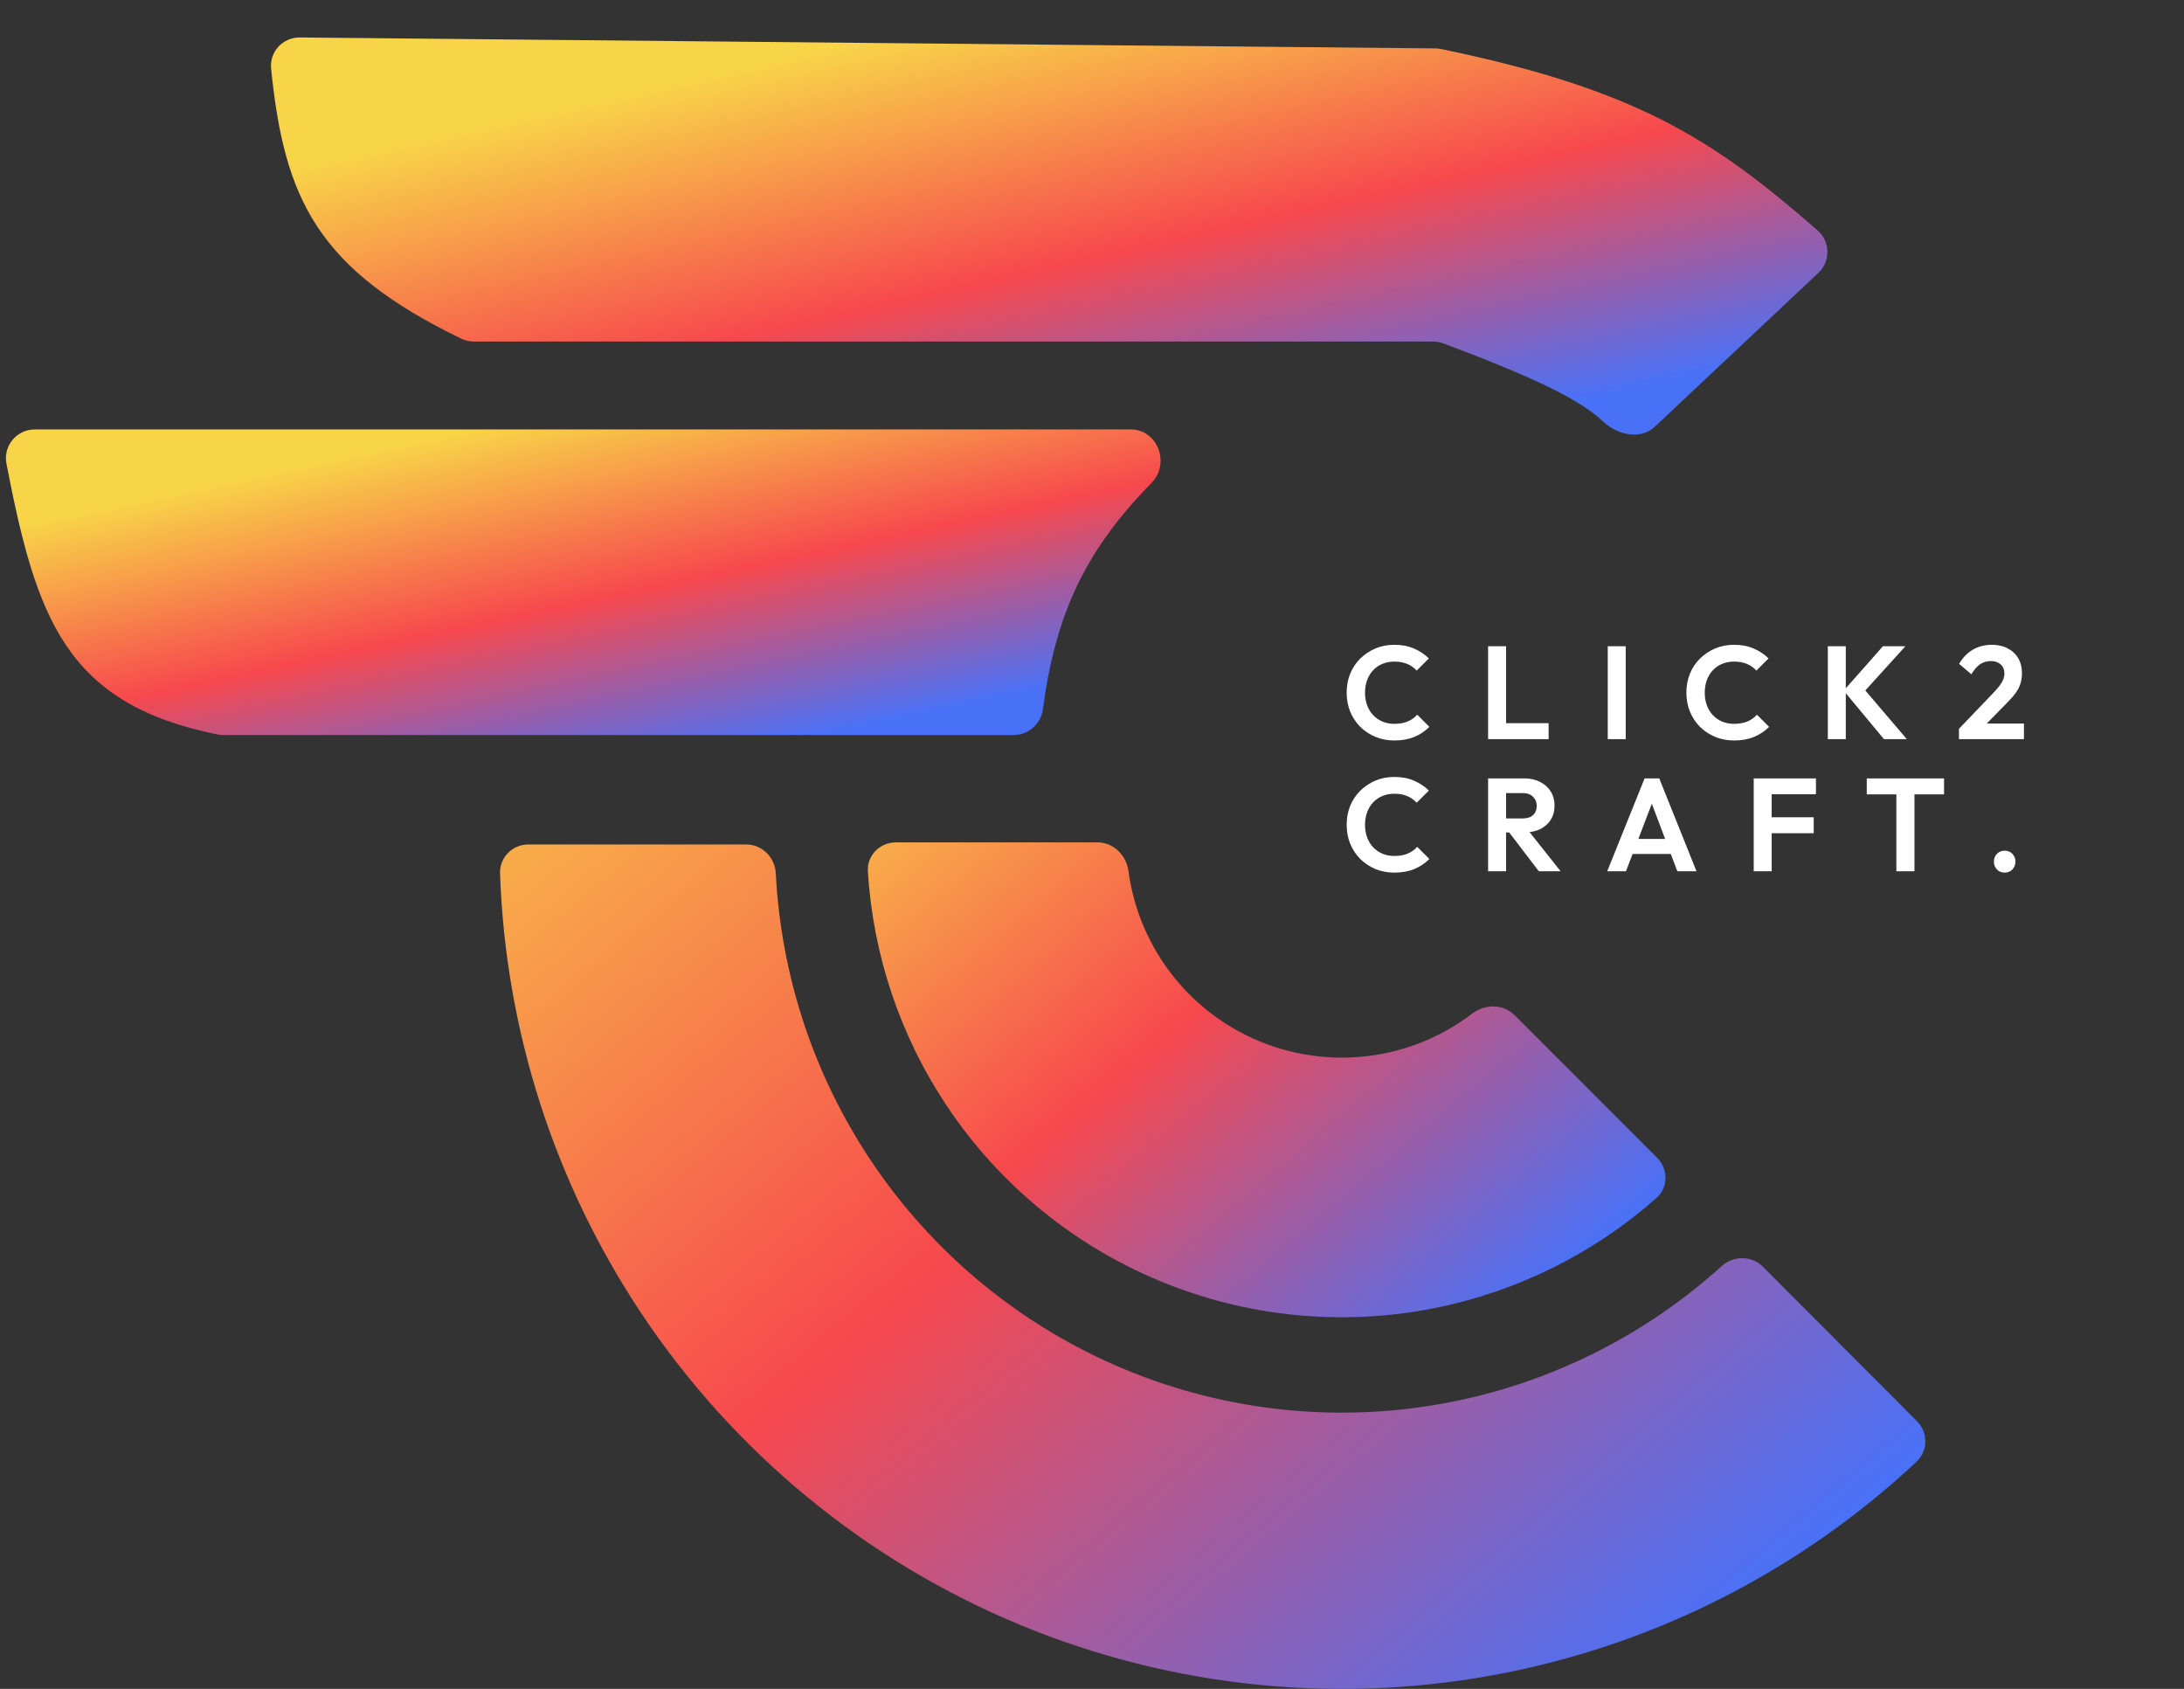 <svg width="529" height="409" viewBox="0 0 529 409" fill="none" xmlns="http://www.w3.org/2000/svg">
<rect x="0" y="0" width="529" height="409" fill="#333333" stroke="none"/>
<path d="M464.318 344.16C467.044 346.892 467.052 351.325 464.234 353.962C436.515 379.912 402.087 397.635 364.798 405.071C325.226 412.961 284.209 408.911 246.933 393.433C209.656 377.955 177.796 351.744 155.38 318.114C134.259 286.427 122.417 249.494 121.119 211.499C120.988 207.635 124.134 204.5 128 204.5H180.734C184.6 204.5 187.715 207.636 187.912 211.497C189.169 236.256 197.08 260.263 210.867 280.948C225.95 303.576 247.388 321.213 272.471 331.628C297.553 342.043 325.152 344.768 351.779 339.458C376.111 334.607 398.631 323.246 416.981 306.639C419.852 304.041 424.282 304.026 427.018 306.768L464.318 344.16Z" fill="url(#paint0_linear_165_3)"/>
<path d="M401.368 280.368C404.101 283.101 404.115 287.551 401.22 290.114C386.002 303.584 367.45 312.809 347.435 316.79C325.128 321.228 302.005 318.95 280.991 310.246C259.978 301.542 242.017 286.802 229.381 267.891C218.044 250.923 211.449 231.282 210.213 210.996C209.978 207.137 213.134 204 217 204H265.871C269.737 204 272.823 207.148 273.341 210.979C274.399 218.814 277.231 226.337 281.657 232.961C287.385 241.534 295.526 248.215 305.051 252.16C314.577 256.106 325.058 257.138 335.17 255.127C342.983 253.573 350.305 250.255 356.594 245.464C359.669 243.121 364.076 243.076 366.81 245.81L401.368 280.368Z" fill="url(#paint1_linear_165_3)"/>
<path d="M273.9 104H8.418C4.041 104 0.731 107.98 1.561 112.278C8.821 149.857 15.987 170.475 52.721 177.866C53.162 177.955 53.623 178 54.073 178H245.55C249.163 178 252.163 175.245 252.634 171.663C255.755 147.935 263.39 132.794 278.936 116.923C283.499 112.265 280.42 104 273.9 104Z" fill="url(#paint2_linear_165_3)"/>
<path d="M347.668 11.723L72.625 9.073C68.523 9.034 65.252 12.525 65.665 16.605C68.854 48.189 76.85 65.105 111.7 82.011C112.635 82.464 113.68 82.703 114.719 82.703H347.086C347.917 82.703 348.762 82.858 349.541 83.149C372.951 91.885 383.008 97.105 388.254 102.054C391.732 105.335 397.333 106.616 400.816 103.341L440.425 66.106C443.421 63.29 443.356 58.501 440.258 55.799C414.972 33.742 396.417 21.644 349.015 11.868C348.575 11.777 348.117 11.728 347.668 11.723Z" fill="url(#paint3_linear_165_3)"/>
<path d="M337.736 179.32C336.093 179.32 334.568 179.032 333.16 178.456C331.752 177.859 330.515 177.037 329.448 175.992C328.403 174.925 327.592 173.688 327.016 172.28C326.461 170.872 326.184 169.357 326.184 167.736C326.184 166.115 326.461 164.6 327.016 163.192C327.592 161.784 328.403 160.557 329.448 159.512C330.515 158.467 331.741 157.645 333.128 157.048C334.536 156.451 336.072 156.152 337.736 156.152C339.528 156.152 341.107 156.451 342.472 157.048C343.837 157.624 345.043 158.424 346.088 159.448L343.144 162.392C342.525 161.709 341.768 161.176 340.872 160.792C339.976 160.408 338.931 160.216 337.736 160.216C336.691 160.216 335.731 160.397 334.856 160.76C334.003 161.101 333.256 161.613 332.616 162.296C331.976 162.957 331.485 163.757 331.144 164.696C330.803 165.613 330.632 166.627 330.632 167.736C330.632 168.867 330.803 169.891 331.144 170.808C331.485 171.725 331.976 172.525 332.616 173.208C333.256 173.869 334.003 174.381 334.856 174.744C335.731 175.107 336.691 175.288 337.736 175.288C338.995 175.288 340.072 175.096 340.968 174.712C341.885 174.328 342.653 173.784 343.272 173.08L346.216 176.024C345.171 177.069 343.955 177.88 342.568 178.456C341.181 179.032 339.571 179.32 337.736 179.32ZM360.442 179V156.504H364.794V179H360.442ZM363.642 179V175.128H375.098V179H363.642ZM389.423 179V156.504H393.775V179H389.423ZM420.023 179.32C418.381 179.32 416.855 179.032 415.447 178.456C414.039 177.859 412.802 177.037 411.735 175.992C410.69 174.925 409.879 173.688 409.303 172.28C408.749 170.872 408.471 169.357 408.471 167.736C408.471 166.115 408.749 164.6 409.303 163.192C409.879 161.784 410.69 160.557 411.735 159.512C412.802 158.467 414.029 157.645 415.415 157.048C416.823 156.451 418.359 156.152 420.023 156.152C421.815 156.152 423.394 156.451 424.759 157.048C426.125 157.624 427.33 158.424 428.375 159.448L425.431 162.392C424.813 161.709 424.055 161.176 423.159 160.792C422.263 160.408 421.218 160.216 420.023 160.216C418.978 160.216 418.018 160.397 417.143 160.76C416.29 161.101 415.543 161.613 414.903 162.296C414.263 162.957 413.773 163.757 413.431 164.696C413.09 165.613 412.919 166.627 412.919 167.736C412.919 168.867 413.09 169.891 413.431 170.808C413.773 171.725 414.263 172.525 414.903 173.208C415.543 173.869 416.29 174.381 417.143 174.744C418.018 175.107 418.978 175.288 420.023 175.288C421.282 175.288 422.359 175.096 423.255 174.712C424.173 174.328 424.941 173.784 425.559 173.08L428.503 176.024C427.458 177.069 426.242 177.88 424.855 178.456C423.469 179.032 421.858 179.32 420.023 179.32ZM456.329 179L446.569 167.256L456.073 156.504H461.513L450.921 168.184V166.168L461.865 179H456.329ZM442.729 179V156.504H447.081V179H442.729ZM474.488 176.504L482.968 167.64C483.566 167 484.046 166.435 484.408 165.944C484.792 165.432 485.07 164.952 485.24 164.504C485.411 164.035 485.496 163.565 485.496 163.096C485.496 162.157 485.187 161.421 484.568 160.888C483.971 160.355 483.192 160.088 482.232 160.088C481.251 160.088 480.376 160.344 479.608 160.856C478.862 161.368 478.158 162.179 477.496 163.288L474.52 160.76C475.416 159.245 476.526 158.104 477.848 157.336C479.192 156.547 480.728 156.152 482.456 156.152C483.928 156.152 485.208 156.44 486.296 157.016C487.406 157.592 488.259 158.392 488.856 159.416C489.454 160.44 489.752 161.635 489.752 163C489.752 163.917 489.635 164.749 489.4 165.496C489.187 166.243 488.814 166.989 488.28 167.736C487.768 168.461 487.054 169.283 486.136 170.2L479.96 176.504H474.488ZM474.488 179V176.504L478.2 175.224H490.232V179H474.488ZM337.736 211.32C336.093 211.32 334.568 211.032 333.16 210.456C331.752 209.859 330.515 209.037 329.448 207.992C328.403 206.925 327.592 205.688 327.016 204.28C326.461 202.872 326.184 201.357 326.184 199.736C326.184 198.115 326.461 196.6 327.016 195.192C327.592 193.784 328.403 192.557 329.448 191.512C330.515 190.467 331.741 189.645 333.128 189.048C334.536 188.451 336.072 188.152 337.736 188.152C339.528 188.152 341.107 188.451 342.472 189.048C343.837 189.624 345.043 190.424 346.088 191.448L343.144 194.392C342.525 193.709 341.768 193.176 340.872 192.792C339.976 192.408 338.931 192.216 337.736 192.216C336.691 192.216 335.731 192.397 334.856 192.76C334.003 193.101 333.256 193.613 332.616 194.296C331.976 194.957 331.485 195.757 331.144 196.696C330.803 197.613 330.632 198.627 330.632 199.736C330.632 200.867 330.803 201.891 331.144 202.808C331.485 203.725 331.976 204.525 332.616 205.208C333.256 205.869 334.003 206.381 334.856 206.744C335.731 207.107 336.691 207.288 337.736 207.288C338.995 207.288 340.072 207.096 340.968 206.712C341.885 206.328 342.653 205.784 343.272 205.08L346.216 208.024C345.171 209.069 343.955 209.88 342.568 210.456C341.181 211.032 339.571 211.32 337.736 211.32ZM363.642 201.592V198.2H368.858C369.924 198.2 370.746 197.933 371.322 197.4C371.919 196.845 372.218 196.088 372.218 195.128C372.218 194.253 371.919 193.528 371.322 192.952C370.746 192.355 369.924 192.056 368.858 192.056H363.642V188.504H369.242C370.692 188.504 371.962 188.792 373.05 189.368C374.159 189.923 375.012 190.691 375.61 191.672C376.228 192.653 376.538 193.784 376.538 195.064C376.538 196.387 376.228 197.539 375.61 198.52C375.012 199.48 374.159 200.237 373.05 200.792C371.94 201.325 370.65 201.592 369.178 201.592H363.642ZM360.442 211V188.504H364.794V211H360.442ZM372.73 211L365.306 201.272L369.306 200.024L378.01 211H372.73ZM389.29 211L398.346 188.504H401.898L410.922 211H406.282L399.306 192.536H400.906L393.834 211H389.29ZM394.09 206.808V203.16H406.186V206.808H394.09ZM424.779 211V188.504H429.131V211H424.779ZM427.979 201.784V197.912H439.307V201.784H427.979ZM427.979 192.344V188.504H439.851V192.344H427.979ZM459.328 211V188.984H463.712V211H459.328ZM452.16 192.376V188.504H470.88V192.376H452.16ZM485.58 211.32C484.812 211.32 484.182 211.064 483.692 210.552C483.201 210.04 482.956 209.411 482.956 208.664C482.956 207.917 483.201 207.288 483.692 206.776C484.182 206.264 484.812 206.008 485.58 206.008C486.326 206.008 486.945 206.264 487.436 206.776C487.926 207.288 488.172 207.917 488.172 208.664C488.172 209.411 487.926 210.04 487.436 210.552C486.945 211.064 486.326 211.32 485.58 211.32Z" fill="white"/>
<defs>
<linearGradient id="paint0_linear_165_3" x1="208.281" y1="61.204" x2="459.001" y2="358.049" gradientUnits="userSpaceOnUse">
<stop stop-color="#F8D448"/>
<stop offset="0.516" stop-color="#F7484D"/>
<stop offset="1" stop-color="#4971F7"/>
</linearGradient>
<linearGradient id="paint1_linear_165_3" x1="259.203" y1="123.418" x2="400.136" y2="290.688" gradientUnits="userSpaceOnUse">
<stop stop-color="#F8D448"/>
<stop offset="0.516" stop-color="#F7484D"/>
<stop offset="1" stop-color="#4971F7"/>
</linearGradient>
<linearGradient id="paint2_linear_165_3" x1="62.68" y1="115.074" x2="81.413" y2="203.109" gradientUnits="userSpaceOnUse">
<stop stop-color="#F8D448"/>
<stop offset="0.516" stop-color="#F7484D"/>
<stop offset="1" stop-color="#4971F7"/>
</linearGradient>
<linearGradient id="paint3_linear_165_3" x1="146.505" y1="24.114" x2="173.225" y2="143.743" gradientUnits="userSpaceOnUse">
<stop stop-color="#F8D448"/>
<stop offset="0.516" stop-color="#F7484D"/>
<stop offset="1" stop-color="#4971F7"/>
</linearGradient>
</defs>
</svg>

